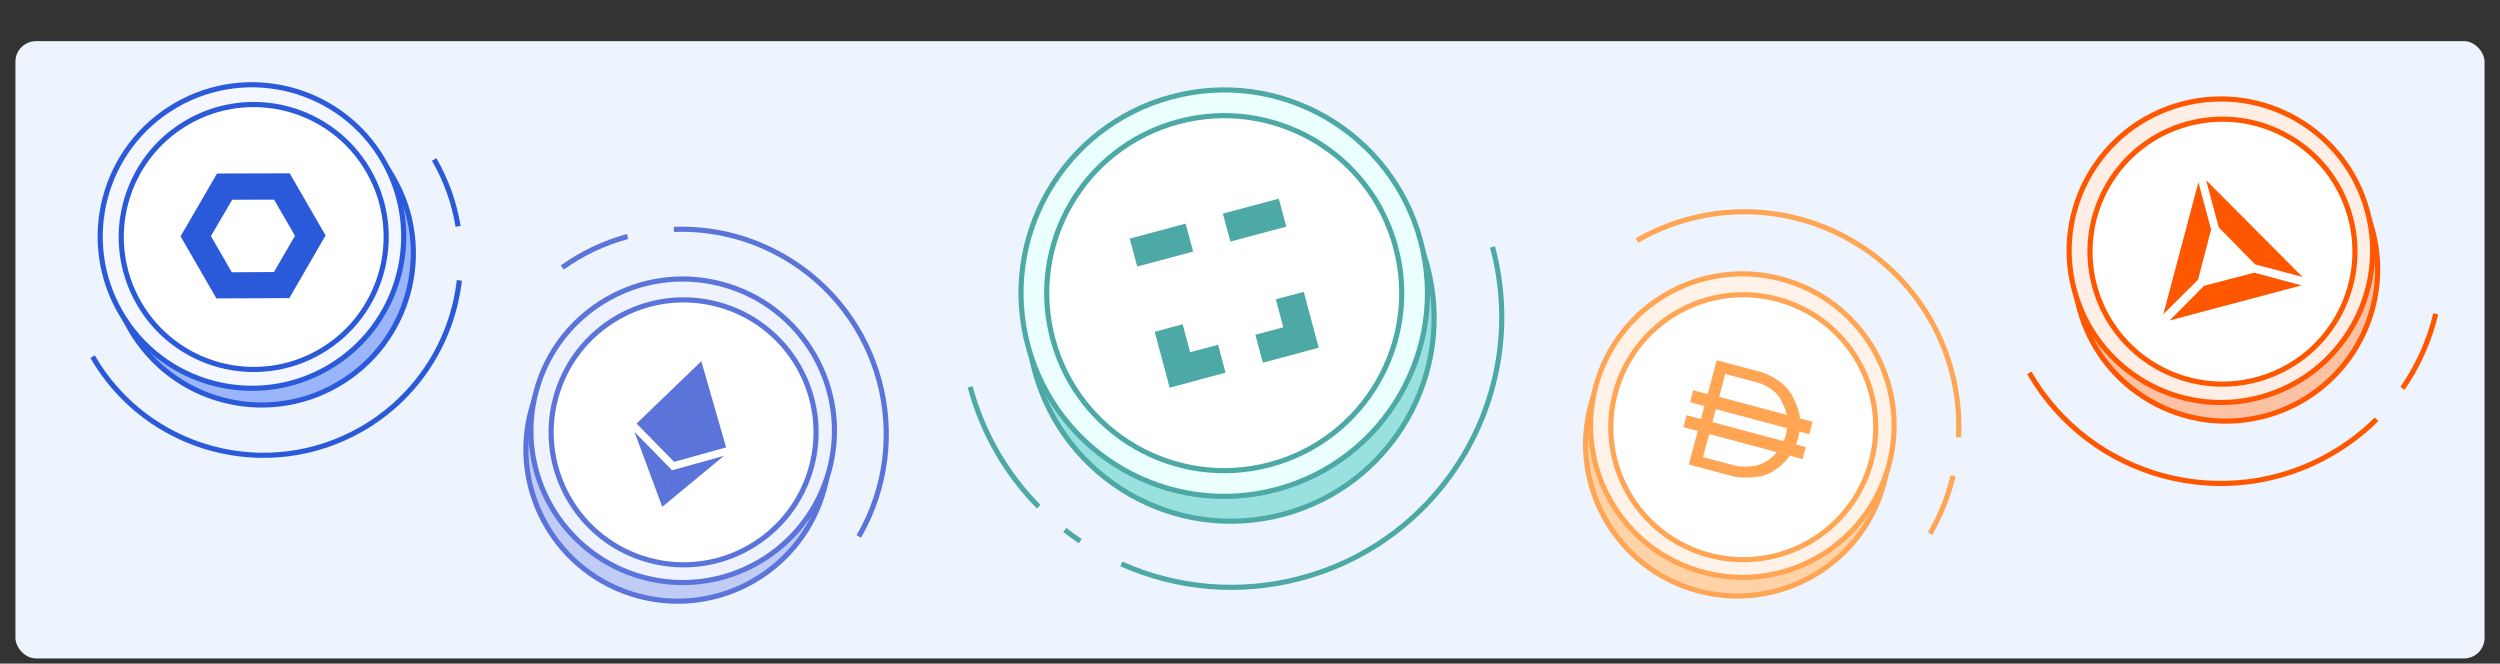 <svg xmlns="http://www.w3.org/2000/svg" width="486" height="129" fill="none" viewBox="0 0 486 129"><rect x="0" y="0" width="486" height="129" fill="#333333" stroke="none"/><rect width="480" height="120" x="3" y="8" fill="#EEF4FD" rx="4"/><circle cx="239.284" cy="61.819" r="39.5" fill="#98E1DF" stroke="#4DA9A6" transform="rotate(-15 239.284 61.819)"/><path stroke="#4DA9A6" d="M290.14 48.006C297.653 76.045 281.014 104.865 252.975 112.378C240.87 115.622 228.619 114.363 218 109.629M188.603 75.213C191.045 84.325 195.737 92.233 201.921 98.5M207 103.02C207.975 103.781 208.976 104.507 210 105.197"/><circle cx="237.99" cy="56.989" r="39.5" fill="#EAFFFE" stroke="#4DA9A6" transform="rotate(-15 237.99 56.989)"/><circle cx="237.99" cy="56.99" r="34.5" fill="#fff" stroke="#4DA9A6" transform="rotate(-15 237.99 56.99)"/><path fill="#4DA9A6" d="M230.485 43.471L219.619 46.383L221.074 51.816L231.941 48.904L230.485 43.471Z"/><path fill="#4DA9A6" d="M248.596 38.618L237.73 41.53L239.185 46.963L250.052 44.052L248.596 38.618Z"/><path fill="#4DA9A6" d="M244.038 65.074L249.472 63.618L248.016 58.185L253.449 56.729L256.361 67.596L245.494 70.508L244.038 65.074Z"/><path fill="#4DA9A6" d="M236.794 67.016L231.361 68.471L229.905 63.038L224.471 64.494L227.383 75.361L238.25 72.449L236.794 67.016Z"/><circle cx="131.742" cy="87.365" r="29.5" fill="#C0CBF6" stroke="#5A74DA" transform="rotate(15 131.742 87.365)"/><path stroke="#5A74DA" d="M166.954 104.289C177.947 85.248 171.423 60.9 152.382 49.906C145.644 46.016 138.241 44.319 131 44.595M109.304 52C113.168 49.238 117.476 47.21 122 45.976"/><circle cx="132.713" cy="83.743" r="29.5" fill="#EFF2FF" stroke="#5A74DA" transform="rotate(15 132.713 83.743)"/><circle cx="132.89" cy="84.049" r="25.75" fill="#fff" stroke="#5A74DA" transform="rotate(15 132.89 84.049)"/><path fill="#5A74DA" d="M136.333 70.219L135.97 70.813L130.953 89.537L131.092 89.778L141.16 86.969L136.333 70.219Z"/><path fill="#5A74DA" d="M136.334 70.219L123.779 82.312L131.094 89.778L133.529 80.69L136.334 70.219Z"/><path fill="#5A74DA" d="M130.652 91.42L130.51 91.522L128.723 98.192L128.746 98.533L140.725 88.616L130.652 91.42Z"/><path fill="#5A74DA" d="M128.748 98.534L130.654 91.421L123.338 83.957L128.748 98.534Z"/><path fill="#5A74DA" d="M123.776 82.322L131.091 89.788L133.526 80.7L123.776 82.322Z"/><circle cx="50.856" cy="49.229" r="29.5" fill="#9BB5FB" stroke="#2A5ADA" transform="rotate(-30 50.856 49.229)"/><path stroke="#2A5ADA" d="M84.403 31.001C86.794 35.142 88.325 39.544 89.05 44M18 69.339C28.587 87.676 52.034 93.958 70.37 83.371C81.312 77.054 87.962 66.157 89.296 54.5"/><circle cx="48.981" cy="45.981" r="29.5" fill="#F4F7FF" stroke="#2A5ADA" transform="rotate(-30 48.981 45.981)"/><circle cx="49.322" cy="46.073" r="25.75" fill="#fff" stroke="#2A5ADA" transform="rotate(-30 49.322 46.073)"/><path fill="#2A5ADA" fill-rule="evenodd" d="M35.103 45.943L42.197 33.731L56.32 33.693L63.292 45.768L56.247 57.951L42.074 58.018L35.103 45.943ZM45.14 38.829L53.284 38.812L57.342 45.839L53.255 52.883L45.06 52.929L41.003 45.902L45.14 38.829Z" clip-rule="evenodd"/><circle cx="432.713" cy="52.365" r="29.5" fill="#FDC2A3" stroke="#FF5700" transform="rotate(-15 432.713 52.365)"/><path stroke="#FF5700" d="M394.5 72.492C406.367 93.047 432.65 100.089 453.205 88.222C456.489 86.326 459.428 84.062 462 81.513M473.514 61C472.279 66.159 470.096 71.087 467.04 75.5"/><circle cx="431.742" cy="48.743" r="29.5" fill="#FFEEE6" stroke="#FF5700" transform="rotate(-15 431.742 48.743)"/><circle cx="432.049" cy="48.92" r="25.75" fill="#fff" stroke="#FF5700" transform="rotate(-15 432.049 48.92)"/><path fill="#FF5700" fill-rule="evenodd" d="M427.295 54.381L420.554 61.078L427.372 35.42L429.84 44.629L427.295 54.381ZM438.412 51.402L447.599 53.831L428.866 35.02L431.333 44.229L438.412 51.402ZM421.769 62.296L428.466 55.555L438.218 53.01L447.427 55.478L421.769 62.296Z" clip-rule="evenodd"/><circle cx="337.742" cy="86.365" r="29.5" fill="#FFD2A8" stroke="#FFA553" transform="rotate(15 337.742 86.365)"/><path stroke="#FFA553" d="M375.203 103.733C377.282 100.131 378.763 96.349 379.677 92.5M318.214 46.758C330.694 39.563 346.564 39.037 359.937 46.758C373.961 54.855 381.504 69.866 380.746 85"/><circle cx="338.713" cy="82.743" r="29.5" fill="#FFF3E9" stroke="#FFA553" transform="rotate(15 338.713 82.743)"/><circle cx="338.89" cy="83.049" r="25.75" fill="#fff" stroke="#FFA553" transform="rotate(15 338.89 83.049)"/><path fill="#FFA553" fill-rule="evenodd" d="M329.167 75.869L331.967 76.62L333.735 70.021L342.526 72.376C343.921 72.822 347.044 74.341 348.371 76.857C349.698 79.373 349.931 80.89 349.881 81.334L352.37 82.001L351.728 84.4L349.783 83.879C349.764 84.103 349.694 84.678 349.556 85.19C349.419 85.702 349.2 86.209 349.108 86.399L351.052 86.92L350.431 89.239L347.942 88.572C347.154 89.747 344.859 92.204 341.976 92.632C339.093 93.06 337.131 92.719 336.51 92.496L328.303 90.297L330.049 83.778L327.249 83.028L327.87 80.708L330.671 81.459L331.346 78.939L328.545 78.189L329.167 75.869ZM341.969 74.456L335.395 72.695L334.206 77.134L347.353 80.657C347.122 79.652 346.97 79.131 346.076 77.486C345.183 75.841 342.966 74.781 341.969 74.456ZM347.371 83.234L333.563 79.534L332.888 82.053L346.696 85.753C346.801 85.567 347.047 85.067 347.184 84.555C347.321 84.043 347.366 83.461 347.371 83.234ZM331.066 88.852L332.266 84.373L345.413 87.895C344.807 88.704 343.013 90.381 340.683 90.614C338.454 90.837 337.598 90.604 337.12 90.474L337.056 90.457L331.066 88.852Z" clip-rule="evenodd"/></svg>